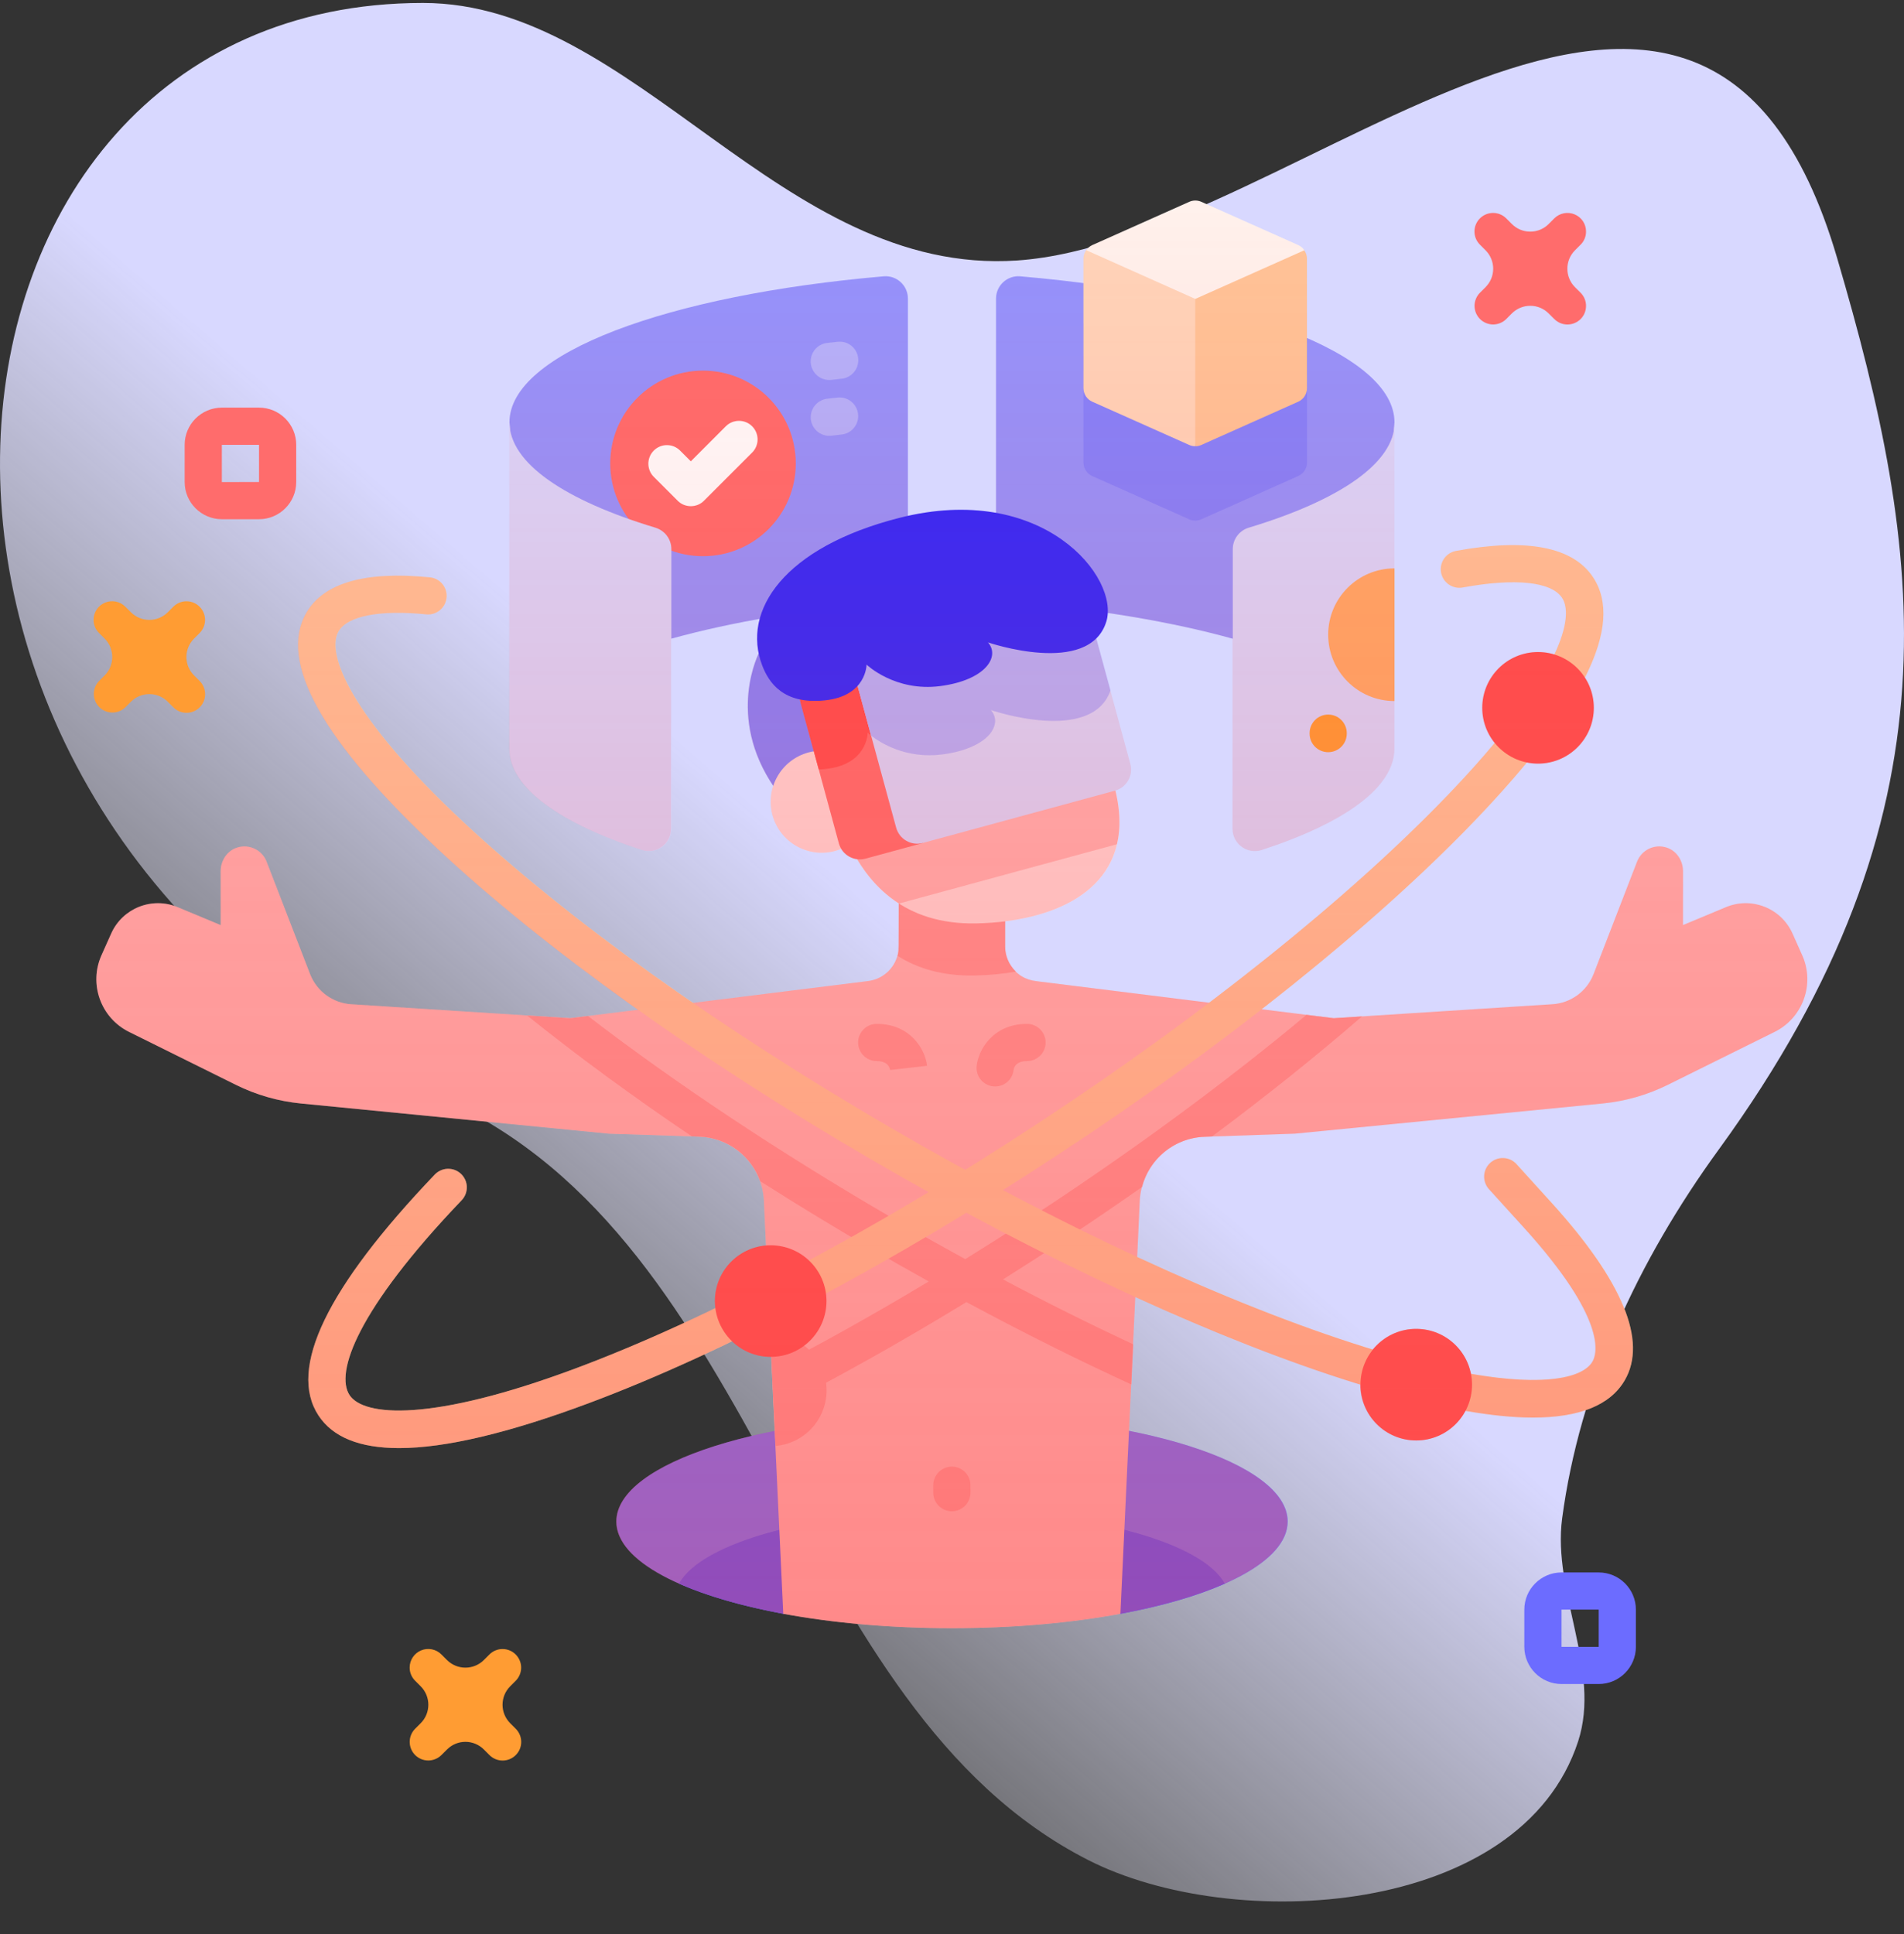 <svg width="64" height="65" viewBox="0 0 64 65" fill="none" xmlns="http://www.w3.org/2000/svg">
<rect x="0" y="0" width="64" height="65" fill="#333333" stroke="none"/>
<g clip-path="url(#clip0_2211_51775)">
<path d="M61.752 8.671C57.193 -6.864 43.557 8.12 34.192 8.754C26.241 9.292 21.382 0.099 14.217 0.099C-3.528 0.099 -6.144 27.499 14.873 36.923C25.712 41.783 26.492 57.354 36.562 62.505C41.454 65.007 51.123 64.431 53.047 58.522C53.828 56.121 52.175 53.525 52.51 51.023C53.099 46.611 55.038 42.392 57.778 38.627C66.027 27.291 64.641 18.517 61.752 8.671Z" fill="url(#paint0_linear_2211_51775)"/>
<path d="M22.566 21.465C24.588 20.903 27.07 20.48 29.83 20.248C30.018 20.233 30.192 20.147 30.32 20.009C30.447 19.87 30.518 19.689 30.518 19.501V10.035C30.518 9.596 30.142 9.249 29.704 9.287C22.43 9.915 17.125 11.873 17.125 14.193L17.718 21.465H22.566Z" fill="#9393FF"/>
<path d="M23.63 18.693C25.353 18.693 26.749 17.297 26.749 15.575C26.749 13.852 25.353 12.456 23.63 12.456C21.908 12.456 20.512 13.852 20.512 15.575C20.512 17.297 21.908 18.693 23.63 18.693Z" fill="#FF6C6C"/>
<path d="M23.221 17.012C23.139 17.012 23.058 16.996 22.982 16.965C22.906 16.934 22.837 16.887 22.779 16.829L21.982 16.032C21.922 15.974 21.875 15.905 21.843 15.829C21.811 15.753 21.794 15.671 21.793 15.589C21.793 15.506 21.808 15.424 21.84 15.347C21.871 15.271 21.918 15.201 21.976 15.143C22.035 15.084 22.104 15.038 22.181 15.006C22.257 14.975 22.339 14.959 22.422 14.96C22.505 14.96 22.586 14.977 22.663 15.009C22.739 15.042 22.808 15.089 22.865 15.148L23.221 15.504L24.403 14.321C24.521 14.206 24.679 14.143 24.844 14.144C25.008 14.145 25.166 14.21 25.282 14.327C25.398 14.443 25.464 14.6 25.465 14.765C25.466 14.929 25.402 15.087 25.287 15.205L23.663 16.829C23.605 16.887 23.536 16.934 23.46 16.965C23.384 16.996 23.303 17.012 23.221 17.012Z" fill="white"/>
<path d="M22.567 18.454V27.855C22.567 28.366 22.067 28.726 21.581 28.567C18.81 27.663 17.125 26.47 17.125 25.163V14.192C17.125 15.568 18.993 16.817 22.031 17.735C22.348 17.831 22.567 18.122 22.567 18.454Z" fill="#D8D8FF"/>
<path d="M41.433 21.465C39.411 20.903 36.929 20.48 34.168 20.248C33.981 20.233 33.806 20.147 33.679 20.009C33.551 19.87 33.481 19.689 33.48 19.501V10.035C33.48 9.596 33.857 9.249 34.294 9.287C41.568 9.915 46.873 11.873 46.873 14.193L46.28 21.465H41.433Z" fill="#9393FF"/>
<path d="M38.668 9.864L36.42 10.868H36.418V15.543C36.418 15.74 36.534 15.919 36.714 15.999L39.972 17.453C40.036 17.482 40.105 17.497 40.176 17.497C40.246 17.497 40.315 17.482 40.38 17.453L43.637 15.999C43.725 15.96 43.8 15.896 43.853 15.815C43.906 15.734 43.934 15.639 43.934 15.543V11.36C42.561 10.76 40.764 10.25 38.668 9.864Z" fill="#8282FF"/>
<path d="M41.438 18.454V27.855C41.438 28.366 41.938 28.726 42.423 28.567C45.195 27.663 46.879 26.47 46.879 25.163V23.562L46.254 21.399L46.879 19.103V14.192C46.879 15.568 45.011 16.817 41.974 17.735C41.656 17.831 41.438 18.122 41.438 18.454Z" fill="#D8D8FF"/>
<path d="M44.645 21.331C44.645 22.563 45.643 23.561 46.874 23.561V19.102C45.643 19.102 44.645 20.1 44.645 21.331Z" fill="#FFAA66"/>
<path d="M37.667 54.237C41.026 53.616 43.284 52.46 43.284 51.136C43.284 49.155 38.232 47.55 32.001 47.55C25.77 47.55 20.719 49.155 20.719 51.136C20.719 52.46 22.977 53.616 26.335 54.237H37.667Z" fill="#6C6CFF"/>
<path d="M37.663 54.237C39.045 53.981 40.24 53.635 41.169 53.224C40.414 51.83 36.595 50.77 31.997 50.77C27.398 50.77 23.579 51.83 22.824 53.224C23.753 53.635 24.948 53.981 26.331 54.237H37.663Z" fill="#4D4DFF"/>
<path d="M59.652 34.68L56.056 36.462C55.373 36.8 54.635 37.011 53.877 37.086L43.522 38.101L40.489 38.205C39.314 38.245 38.367 39.18 38.312 40.354L37.661 54.237C35.996 54.545 34.059 54.721 31.994 54.721C29.929 54.721 27.993 54.545 26.328 54.237L25.677 40.35C25.622 39.175 24.673 38.24 23.497 38.201L20.467 38.101L10.112 37.086C9.354 37.011 8.616 36.8 7.933 36.462L4.337 34.68C3.387 34.209 2.978 33.071 3.411 32.104L3.737 31.375C4.118 30.521 5.112 30.127 5.974 30.489L7.418 31.091L7.417 29.281C7.417 28.926 7.631 28.595 7.968 28.486C8.376 28.354 8.809 28.565 8.961 28.957L10.423 32.737C10.647 33.316 11.187 33.712 11.806 33.751L19.163 34.221L29.18 32.972C29.657 32.913 30.062 32.566 30.18 32.069C30.201 31.98 30.208 31.888 30.208 31.796V28.067H33.781V31.809C33.781 32.206 33.982 32.589 34.343 32.811C34.49 32.902 34.659 32.954 34.831 32.975L44.825 34.221L52.183 33.751C52.802 33.712 53.342 33.316 53.566 32.737L55.028 28.957C55.102 28.767 55.246 28.612 55.43 28.524C55.615 28.436 55.826 28.423 56.02 28.486C56.358 28.595 56.572 28.926 56.572 29.281L56.571 31.091L58.014 30.489C58.877 30.127 59.87 30.521 60.252 31.375L60.578 32.104C61.011 33.071 60.602 34.209 59.652 34.68Z" fill="#FFB2B2"/>
<path d="M27.784 46.728C27.784 45.693 26.945 44.853 25.909 44.853C25.904 44.853 25.899 44.854 25.895 44.854L26.07 48.595C27.03 48.514 27.784 47.71 27.784 46.728Z" fill="#FF9393"/>
<path d="M26.014 47.387C28.098 46.329 30.276 45.11 32.485 43.761C34.371 44.777 36.231 45.705 38.029 46.53L38.093 45.182C36.615 44.491 35.155 43.764 33.714 42.999C35.298 42.003 36.858 40.967 38.39 39.892C38.636 38.944 39.48 38.24 40.495 38.205L40.737 38.197C42.553 36.847 44.247 35.491 45.781 34.161L44.833 34.221L43.916 34.107C41.277 36.311 38.217 38.571 34.923 40.736C34.105 41.274 33.279 41.801 32.446 42.317C31.591 41.85 30.742 41.371 29.9 40.881C26.161 38.704 22.696 36.397 19.765 34.147L19.17 34.221L17.719 34.129C19.382 35.468 21.247 36.836 23.257 38.193L23.504 38.201C24.452 38.233 25.251 38.847 25.555 39.699C26.779 40.478 28.018 41.232 29.271 41.961C29.916 42.336 30.565 42.705 31.218 43.067C29.424 44.146 27.656 45.134 25.949 46.016L26.014 47.387ZM32.755 32.785C33.232 32.776 33.702 32.733 34.15 32.654C34.036 32.544 33.945 32.413 33.882 32.268C33.82 32.123 33.788 31.967 33.788 31.809V28.067H30.215V31.796C30.215 31.888 30.208 31.98 30.187 32.069C30.183 32.088 30.175 32.105 30.17 32.123C30.825 32.541 31.667 32.806 32.755 32.785Z" fill="#FF9393"/>
<path d="M30.051 25.371L28.862 21L25.53 21.906C25.53 21.906 24.373 24.058 26.028 26.465L30.051 25.371Z" fill="#8282FF"/>
<path d="M26.883 22.689L27.574 25.23C27.441 25.234 27.306 25.253 27.172 25.289C26.258 25.538 25.718 26.481 25.967 27.395C26.215 28.309 27.158 28.849 28.073 28.6C28.242 28.554 28.404 28.482 28.552 28.387C29.179 29.705 30.385 31.081 32.811 31.034C35.708 30.978 38.347 29.696 37.454 26.412L35.783 20.269L26.883 22.689Z" fill="#FFD8D8"/>
<path d="M37.453 26.412L36.076 21.349L27.176 23.769L27.573 25.229L28.551 28.386C28.896 29.111 29.416 29.852 30.217 30.366L37.545 28.373C37.675 27.819 37.659 27.169 37.453 26.412Z" fill="#FFB2B2"/>
<path d="M31.03 28.331L29.097 28.857C28.909 28.908 28.709 28.882 28.54 28.785C28.371 28.689 28.247 28.529 28.196 28.341L26.913 23.622C26.861 23.434 26.887 23.233 26.984 23.064C27.081 22.895 27.241 22.771 27.428 22.72L29.111 22.263L31.03 28.331Z" fill="#FF6C6C"/>
<path d="M35.944 24.197L35.176 21.375C35.151 21.282 35.108 21.195 35.049 21.118C34.99 21.042 34.916 20.978 34.833 20.93C34.749 20.882 34.657 20.851 34.561 20.839C34.465 20.827 34.368 20.834 34.275 20.859L27.428 22.721C27.241 22.772 27.081 22.896 26.984 23.065C26.887 23.234 26.861 23.434 26.912 23.622L27.521 25.86C27.596 25.858 27.671 25.853 27.745 25.845C29.17 25.696 29.167 24.624 29.167 24.624C29.167 24.624 30.138 25.56 31.684 25.357C33.231 25.155 33.736 24.35 33.313 23.866C33.313 23.866 34.764 24.363 35.944 24.197Z" fill="#FF4D4D"/>
<path d="M37.481 26.573L31.023 28.329C30.835 28.381 30.634 28.355 30.465 28.258C30.296 28.161 30.173 28.002 30.122 27.814L28.838 23.095C28.787 22.907 28.813 22.706 28.91 22.537C29.006 22.368 29.166 22.244 29.354 22.193L35.812 20.437C36 20.386 36.201 20.411 36.37 20.508C36.539 20.605 36.663 20.765 36.714 20.953L37.997 25.672C38.048 25.86 38.023 26.06 37.926 26.229C37.829 26.398 37.669 26.522 37.481 26.573Z" fill="#D8D8FF"/>
<path d="M36.714 20.953C36.663 20.765 36.539 20.605 36.37 20.508C36.201 20.411 36 20.386 35.812 20.437L29.354 22.193C29.166 22.244 29.006 22.368 28.91 22.537C28.813 22.706 28.787 22.907 28.838 23.095L29.281 24.723C29.583 24.958 30.447 25.516 31.678 25.355C33.224 25.153 33.729 24.348 33.307 23.864C33.307 23.864 36.691 25.024 37.327 23.206L36.714 20.953Z" fill="#B2B2FF"/>
<path d="M25.623 22.371C25.839 22.933 26.326 23.685 27.728 23.538C29.13 23.391 29.128 22.336 29.128 22.336C29.128 22.336 30.083 23.257 31.606 23.058C33.129 22.858 33.626 22.067 33.21 21.59C33.21 21.59 36.603 22.754 37.185 20.896C37.648 19.42 35.062 16.175 30.226 17.406C26.36 18.39 24.913 20.525 25.623 22.371Z" fill="#2C27FF"/>
<path d="M33.45 36.515C33.362 36.515 33.275 36.496 33.195 36.46C33.114 36.424 33.042 36.372 32.984 36.306C32.925 36.24 32.881 36.163 32.854 36.079C32.827 35.995 32.819 35.906 32.829 35.819C32.894 35.253 33.398 34.411 34.522 34.411C34.688 34.411 34.847 34.477 34.964 34.594C35.081 34.711 35.147 34.87 35.147 35.036C35.147 35.202 35.081 35.361 34.964 35.478C34.847 35.595 34.688 35.661 34.522 35.661C34.135 35.661 34.079 35.89 34.071 35.961C34.053 36.113 33.98 36.254 33.866 36.356C33.752 36.458 33.604 36.514 33.45 36.515ZM29.922 35.975C29.887 35.767 29.734 35.661 29.469 35.661C29.303 35.661 29.144 35.595 29.027 35.478C28.91 35.361 28.844 35.202 28.844 35.036C28.844 34.87 28.91 34.712 29.027 34.594C29.144 34.477 29.303 34.411 29.469 34.411C30.593 34.411 31.098 35.253 31.162 35.819L29.92 35.961L29.922 35.975ZM31.995 50.791C31.83 50.791 31.671 50.725 31.554 50.608C31.436 50.491 31.37 50.332 31.37 50.166V49.916C31.37 49.751 31.436 49.592 31.554 49.474C31.671 49.357 31.83 49.291 31.995 49.291C32.161 49.291 32.32 49.357 32.437 49.474C32.555 49.592 32.62 49.751 32.62 49.916V50.166C32.62 50.332 32.555 50.491 32.437 50.608C32.32 50.725 32.161 50.791 31.995 50.791Z" fill="#FF9393"/>
<path d="M13.415 48.668C12.091 48.668 11.186 48.303 10.706 47.573C9.671 45.998 10.984 43.275 14.609 39.48C14.665 39.42 14.733 39.371 14.809 39.337C14.884 39.302 14.965 39.283 15.048 39.281C15.131 39.279 15.213 39.292 15.291 39.322C15.368 39.352 15.439 39.397 15.499 39.454C15.559 39.511 15.606 39.58 15.64 39.656C15.673 39.731 15.691 39.813 15.692 39.896C15.693 39.979 15.678 40.061 15.647 40.138C15.616 40.215 15.571 40.285 15.513 40.344C11.991 44.03 11.26 46.141 11.75 46.886C12.223 47.605 14.496 47.801 19.347 45.99C23.844 44.311 29.375 41.379 34.92 37.734C40.465 34.089 45.349 30.175 48.674 26.712C52.261 22.977 52.981 20.812 52.509 20.094C52.15 19.548 50.933 19.421 49.168 19.744C49.005 19.774 48.837 19.738 48.7 19.644C48.564 19.55 48.47 19.405 48.44 19.242C48.41 19.079 48.447 18.911 48.541 18.774C48.635 18.638 48.779 18.545 48.942 18.515C51.326 18.078 52.877 18.378 53.554 19.407C54.597 20.994 53.258 23.743 49.576 27.578C46.188 31.106 41.227 35.084 35.606 38.779C29.985 42.474 24.366 45.451 19.784 47.161C17.095 48.165 14.967 48.667 13.415 48.668Z" fill="#FFC498"/>
<path d="M51.537 47.642C50.027 47.642 48.02 47.252 45.526 46.472C40.858 45.012 35.086 42.345 29.272 38.96C23.459 35.576 18.29 31.873 14.716 28.534C10.831 24.904 9.345 22.232 10.3 20.591C10.885 19.587 12.281 19.188 14.452 19.404C14.534 19.412 14.613 19.436 14.685 19.474C14.758 19.513 14.822 19.566 14.874 19.629C14.926 19.693 14.965 19.766 14.989 19.845C15.012 19.923 15.02 20.006 15.012 20.087C15.004 20.169 14.98 20.248 14.941 20.321C14.903 20.393 14.85 20.457 14.787 20.509C14.723 20.561 14.65 20.6 14.571 20.624C14.492 20.648 14.41 20.656 14.328 20.647C12.758 20.491 11.683 20.7 11.38 21.22C10.948 21.963 11.785 24.085 15.569 27.62C19.077 30.898 24.166 34.541 29.901 37.88C35.636 41.219 41.317 43.846 45.899 45.279C50.842 46.824 53.1 46.504 53.533 45.761C53.696 45.481 54.012 44.326 51.22 41.251L50.053 39.965C49.998 39.904 49.955 39.833 49.928 39.756C49.9 39.678 49.888 39.596 49.892 39.514C49.896 39.432 49.916 39.352 49.951 39.278C49.986 39.204 50.035 39.137 50.096 39.082C50.157 39.027 50.228 38.984 50.305 38.956C50.382 38.929 50.464 38.916 50.546 38.92C50.628 38.924 50.709 38.944 50.783 38.979C50.857 39.014 50.923 39.064 50.979 39.125L52.146 40.411C54.55 43.06 55.381 45.072 54.613 46.39C54.127 47.224 53.098 47.641 51.537 47.642Z" fill="#FFC498"/>
<path d="M47.605 48.411C48.641 48.411 49.48 47.572 49.48 46.536C49.48 45.501 48.641 44.661 47.605 44.661C46.57 44.661 45.73 45.501 45.73 46.536C45.73 47.572 46.57 48.411 47.605 48.411Z" fill="#FF4D4D"/>
<path d="M25.906 45.602C26.942 45.602 27.781 44.762 27.781 43.727C27.781 42.691 26.942 41.852 25.906 41.852C24.871 41.852 24.031 42.691 24.031 43.727C24.031 44.762 24.871 45.602 25.906 45.602Z" fill="#FF4D4D"/>
<path d="M51.699 25.664C52.735 25.664 53.574 24.825 53.574 23.789C53.574 22.753 52.735 21.914 51.699 21.914C50.664 21.914 49.824 22.753 49.824 23.789C49.824 24.825 50.664 25.664 51.699 25.664Z" fill="#FF4D4D"/>
<path d="M27.874 12.771C27.715 12.771 27.561 12.71 27.446 12.6C27.33 12.491 27.26 12.341 27.251 12.182C27.242 12.023 27.294 11.866 27.396 11.744C27.499 11.622 27.644 11.544 27.802 11.525C27.919 11.512 28.035 11.499 28.153 11.486C28.235 11.476 28.318 11.483 28.397 11.505C28.476 11.528 28.55 11.566 28.615 11.618C28.679 11.669 28.733 11.733 28.773 11.805C28.812 11.877 28.837 11.956 28.846 12.038C28.855 12.12 28.848 12.203 28.825 12.282C28.802 12.361 28.763 12.435 28.712 12.499C28.66 12.563 28.596 12.616 28.523 12.656C28.451 12.695 28.372 12.72 28.29 12.728C28.175 12.741 28.061 12.754 27.948 12.767C27.923 12.77 27.899 12.771 27.874 12.771ZM27.874 14.647C27.715 14.647 27.562 14.585 27.446 14.476C27.331 14.366 27.261 14.217 27.252 14.058C27.243 13.899 27.295 13.743 27.397 13.621C27.5 13.499 27.645 13.42 27.803 13.401C27.919 13.388 28.036 13.374 28.153 13.362C28.235 13.353 28.317 13.36 28.396 13.383C28.475 13.406 28.549 13.444 28.613 13.496C28.677 13.547 28.73 13.611 28.769 13.682C28.809 13.754 28.834 13.834 28.843 13.915C28.852 13.997 28.844 14.079 28.821 14.158C28.798 14.237 28.76 14.31 28.709 14.374C28.657 14.438 28.594 14.492 28.522 14.531C28.45 14.57 28.371 14.595 28.289 14.604C28.175 14.617 28.061 14.63 27.947 14.643C27.923 14.646 27.899 14.647 27.874 14.647Z" fill="#B2B2FF"/>
<path d="M44.645 25.28C44.479 25.28 44.32 25.214 44.203 25.097C44.085 24.98 44.02 24.821 44.02 24.655V24.641C44.02 24.475 44.085 24.316 44.203 24.199C44.32 24.081 44.479 24.016 44.645 24.016C44.81 24.016 44.969 24.081 45.087 24.199C45.204 24.316 45.27 24.475 45.27 24.641V24.655C45.27 24.821 45.204 24.98 45.087 25.097C44.969 25.214 44.81 25.28 44.645 25.28Z" fill="#FF9C33"/>
<path d="M40.177 8.369L40.802 11.684L40.177 14.998C40.107 14.998 40.038 14.983 39.973 14.954L36.714 13.5C36.713 13.5 36.713 13.499 36.712 13.499C36.624 13.46 36.55 13.396 36.498 13.315C36.446 13.234 36.418 13.14 36.418 13.044V8.693C36.418 8.589 36.45 8.49 36.509 8.409C36.518 8.395 36.529 8.382 36.541 8.369H40.177Z" fill="#FFD5BA"/>
<path d="M43.933 13.045C43.933 13.241 43.818 13.42 43.639 13.5C43.638 13.5 43.638 13.501 43.637 13.501L40.38 14.955C40.315 14.984 40.245 14.999 40.176 14.999V8.37H43.808C43.887 8.46 43.931 8.575 43.931 8.694L43.933 13.045Z" fill="#FFC498"/>
<path d="M43.844 8.41L40.178 10.046L36.512 8.408C36.56 8.336 36.63 8.277 36.714 8.237C36.715 8.237 36.717 8.236 36.718 8.236L39.974 6.783C40.104 6.725 40.253 6.725 40.382 6.783L43.638 8.236C43.723 8.275 43.794 8.336 43.844 8.41Z" fill="#FFF2ED"/>
<path d="M60.578 32.103L60.252 31.374C59.871 30.52 58.877 30.127 58.014 30.488L56.571 31.09L56.572 29.28C56.572 28.925 56.358 28.594 56.021 28.485C55.827 28.422 55.615 28.435 55.431 28.523C55.246 28.611 55.102 28.766 55.028 28.957L53.566 32.737C53.342 33.315 52.802 33.712 52.183 33.75L44.826 34.22L42.409 33.919C45.196 31.75 47.641 29.591 49.573 27.579C50.232 26.892 50.814 26.242 51.323 25.625C51.443 25.65 51.568 25.663 51.695 25.663C52.73 25.663 53.57 24.823 53.57 23.788C53.57 23.414 53.459 23.066 53.271 22.774C53.992 21.351 54.087 20.225 53.55 19.408C52.874 18.378 51.323 18.078 48.939 18.515C48.776 18.545 48.632 18.639 48.538 18.775C48.443 18.911 48.407 19.08 48.437 19.243C48.467 19.406 48.56 19.55 48.697 19.644C48.833 19.738 49.002 19.775 49.165 19.745C50.929 19.421 52.147 19.548 52.506 20.094C52.721 20.422 52.687 21.053 52.246 21.995C52.068 21.94 51.882 21.912 51.695 21.912C50.659 21.912 49.82 22.752 49.82 23.787C49.82 24.235 49.977 24.645 50.239 24.968C49.791 25.506 49.272 26.087 48.671 26.713C46.552 28.92 43.797 31.311 40.643 33.699L34.831 32.974C34.659 32.953 34.491 32.901 34.343 32.81C34.171 32.705 34.029 32.558 33.931 32.382C33.832 32.207 33.781 32.009 33.781 31.808V30.964C36.212 30.663 38.166 29.369 37.49 26.57C37.675 26.517 37.831 26.392 37.926 26.224C38.02 26.057 38.045 25.858 37.994 25.672L36.846 21.452C36.992 21.307 37.107 21.124 37.179 20.895C37.208 20.803 37.225 20.704 37.23 20.599C38.775 20.828 40.189 21.12 41.429 21.464V27.854C41.429 28.365 41.929 28.725 42.415 28.566C45.186 27.662 46.871 26.469 46.871 25.162V14.192C46.871 14.201 46.87 14.211 46.87 14.221V14.192C46.87 13.144 45.787 12.171 43.929 11.36L43.928 8.692C43.928 8.59 43.895 8.491 43.838 8.41C43.788 8.336 43.717 8.275 43.632 8.236L40.376 6.783C40.312 6.754 40.242 6.739 40.172 6.739C40.102 6.739 40.032 6.754 39.968 6.783L36.712 8.236C36.711 8.236 36.709 8.237 36.708 8.237C36.64 8.269 36.551 8.354 36.505 8.408C36.447 8.49 36.414 8.588 36.414 8.692V9.515C35.708 9.424 35 9.348 34.291 9.286C33.853 9.249 33.477 9.595 33.477 10.034V17.237C32.621 17.083 31.629 17.091 30.512 17.338V10.034C30.512 9.595 30.135 9.249 29.698 9.287C22.424 9.915 17.119 11.873 17.119 14.192V14.221C17.119 14.211 17.117 14.202 17.117 14.192V25.163C17.117 26.469 18.802 27.662 21.573 28.566C22.059 28.725 22.559 28.365 22.559 27.854V21.464C23.463 21.213 24.459 20.99 25.53 20.799C25.428 21.178 25.416 21.575 25.496 21.959C25.334 22.303 24.532 24.25 25.988 26.414C25.884 26.731 25.876 27.072 25.963 27.393C26.212 28.308 27.155 28.847 28.069 28.599C28.138 28.58 28.204 28.556 28.268 28.53C28.327 28.625 28.406 28.706 28.5 28.766C28.593 28.826 28.7 28.864 28.81 28.877C29.141 29.432 29.592 29.963 30.208 30.36C30.208 30.36 30.201 31.979 30.18 32.069C30.062 32.565 29.657 32.912 29.18 32.971L23.288 33.706C20.285 31.642 17.644 29.567 15.561 27.621C11.777 24.085 10.94 21.963 11.372 21.22C11.675 20.7 12.749 20.491 14.32 20.647C14.402 20.656 14.484 20.648 14.563 20.624C14.642 20.6 14.715 20.561 14.778 20.509C14.842 20.457 14.894 20.393 14.933 20.321C14.972 20.248 14.996 20.169 15.004 20.087C15.012 20.006 15.004 19.923 14.98 19.845C14.957 19.766 14.918 19.693 14.866 19.63C14.813 19.566 14.749 19.513 14.677 19.475C14.605 19.436 14.526 19.412 14.444 19.404C12.273 19.188 10.877 19.587 10.292 20.591C9.337 22.232 10.822 24.904 14.707 28.534C16.564 30.269 18.852 32.101 21.437 33.937L19.163 34.22L11.806 33.75C11.187 33.711 10.647 33.315 10.423 32.736L8.961 28.956C8.887 28.766 8.743 28.611 8.558 28.523C8.374 28.435 8.162 28.422 7.968 28.485C7.631 28.594 7.417 28.925 7.417 29.28L7.418 31.09L5.974 30.488C5.112 30.126 4.118 30.52 3.737 31.374L3.411 32.103C2.978 33.07 3.387 34.208 4.337 34.679L7.933 36.461C8.616 36.799 9.354 37.01 10.112 37.085L20.467 38.1L23.497 38.2C24.673 38.239 25.622 39.175 25.677 40.35L25.748 41.86C24.785 41.939 24.028 42.744 24.028 43.727C24.028 43.807 24.035 43.885 24.044 43.963C22.391 44.759 20.812 45.443 19.344 45.991C14.493 47.802 12.22 47.605 11.747 46.887C11.257 46.141 11.988 44.031 15.509 40.344C15.568 40.285 15.613 40.215 15.644 40.139C15.675 40.062 15.69 39.979 15.689 39.897C15.688 39.814 15.67 39.732 15.636 39.656C15.603 39.58 15.556 39.512 15.496 39.454C15.436 39.397 15.365 39.352 15.288 39.323C15.21 39.293 15.128 39.279 15.045 39.282C14.962 39.284 14.881 39.303 14.805 39.337C14.73 39.371 14.662 39.42 14.606 39.481C10.981 43.276 9.668 45.999 10.703 47.573C11.183 48.303 12.088 48.668 13.412 48.668C14.964 48.668 17.092 48.166 19.781 47.162C21.289 46.599 22.91 45.897 24.606 45.079C24.954 45.415 25.419 45.602 25.903 45.602C25.91 45.602 25.917 45.601 25.923 45.601L26.04 48.089C22.841 48.722 20.712 49.849 20.712 51.135C20.712 53.115 25.763 54.721 31.994 54.721C38.226 54.721 43.277 53.115 43.277 51.135C43.277 49.849 41.148 48.722 37.949 48.089L38.16 43.592C40.788 44.793 43.28 45.772 45.518 46.472C45.586 46.493 45.652 46.513 45.719 46.533L45.719 46.536C45.719 47.572 46.558 48.411 47.594 48.411C48.312 48.411 48.934 48.007 49.249 47.415C50.105 47.566 50.865 47.642 51.529 47.642C53.09 47.642 54.12 47.224 54.605 46.39C55.373 45.072 54.543 43.06 52.138 40.411L50.971 39.125C50.859 39.002 50.704 38.928 50.538 38.92C50.373 38.912 50.211 38.97 50.088 39.082C49.965 39.193 49.892 39.349 49.884 39.514C49.876 39.68 49.934 39.842 50.045 39.965L51.213 41.251C54.004 44.326 53.688 45.481 53.525 45.761C53.214 46.296 51.956 46.611 49.432 46.17C49.262 45.31 48.504 44.661 47.594 44.661C47.006 44.661 46.483 44.932 46.139 45.354C46.056 45.329 45.975 45.305 45.891 45.279C43.572 44.554 40.971 43.52 38.224 42.245L38.312 40.353C38.367 39.179 39.314 38.244 40.489 38.204L43.522 38.1L53.877 37.085C54.635 37.01 55.373 36.799 56.056 36.461L59.652 34.679C60.602 34.208 61.011 33.07 60.578 32.103Z" fill="url(#paint1_linear_2211_51775)"/>
<path d="M8.707 17.45H7.457C6.768 17.45 6.207 16.889 6.207 16.2V14.95C6.207 14.261 6.768 13.7 7.457 13.7H8.707C9.396 13.7 9.957 14.261 9.957 14.95V16.2C9.957 16.889 9.396 17.45 8.707 17.45ZM7.457 14.95V16.201L8.707 16.2V14.95H7.457Z" fill="#FF6C6C"/>
<path d="M53.738 56.597H52.488C51.799 56.597 51.238 56.036 51.238 55.347V54.097C51.238 53.407 51.799 52.847 52.488 52.847H53.738C54.428 52.847 54.988 53.407 54.988 54.097V55.347C54.988 56.036 54.428 56.597 53.738 56.597ZM52.488 54.097V55.347L53.738 55.347V54.097H52.488Z" fill="#6C6CFF"/>
<path d="M6.27 23.956C6.11 23.956 5.95 23.895 5.828 23.773L5.639 23.584C5.557 23.502 5.461 23.438 5.355 23.394C5.249 23.35 5.135 23.327 5.02 23.328C4.786 23.328 4.566 23.419 4.401 23.584L4.211 23.773C4.093 23.886 3.936 23.949 3.772 23.947C3.609 23.945 3.452 23.88 3.336 23.764C3.221 23.648 3.155 23.492 3.153 23.328C3.152 23.165 3.214 23.007 3.328 22.889L3.517 22.7C3.858 22.359 3.858 21.803 3.517 21.462L3.328 21.273C3.27 21.215 3.223 21.146 3.192 21.07C3.161 20.995 3.144 20.913 3.145 20.831C3.145 20.708 3.181 20.587 3.25 20.484C3.318 20.381 3.416 20.301 3.53 20.254C3.644 20.206 3.77 20.194 3.891 20.218C4.013 20.242 4.124 20.302 4.211 20.389L4.401 20.578C4.742 20.919 5.297 20.919 5.639 20.578L5.828 20.389C5.945 20.273 6.104 20.207 6.269 20.208C6.434 20.208 6.593 20.274 6.709 20.391C6.826 20.508 6.892 20.666 6.893 20.831C6.893 20.997 6.828 21.155 6.712 21.273L6.523 21.462C6.359 21.626 6.266 21.849 6.266 22.081C6.266 22.313 6.359 22.536 6.523 22.7L6.712 22.889C6.77 22.947 6.816 23.016 6.847 23.092C6.879 23.168 6.895 23.249 6.895 23.331C6.895 23.491 6.834 23.651 6.711 23.773C6.589 23.895 6.43 23.956 6.27 23.956Z" fill="#FF9C33"/>
<path d="M52.688 10.906C52.605 10.906 52.524 10.89 52.448 10.859C52.373 10.828 52.304 10.781 52.246 10.723L52.056 10.534C51.975 10.453 51.879 10.388 51.773 10.344C51.666 10.3 51.553 10.277 51.438 10.278C51.322 10.277 51.209 10.3 51.102 10.344C50.996 10.388 50.9 10.453 50.818 10.534L50.63 10.723C50.512 10.84 50.353 10.905 50.188 10.905C50.023 10.904 49.864 10.838 49.748 10.722C49.631 10.605 49.565 10.446 49.564 10.281C49.564 10.116 49.629 9.957 49.745 9.84L49.934 9.651C50.1 9.485 50.191 9.265 50.191 9.031C50.191 8.798 50.1 8.578 49.935 8.412L49.746 8.223C49.623 8.101 49.562 7.941 49.562 7.781C49.562 7.621 49.623 7.462 49.746 7.339C49.863 7.222 50.022 7.156 50.188 7.156C50.353 7.156 50.512 7.222 50.629 7.339L50.818 7.528C50.9 7.61 50.996 7.675 51.102 7.719C51.209 7.763 51.322 7.785 51.438 7.785C51.671 7.785 51.891 7.694 52.056 7.529L52.246 7.339C52.333 7.252 52.444 7.192 52.566 7.168C52.687 7.144 52.813 7.157 52.927 7.204C53.041 7.251 53.139 7.331 53.208 7.434C53.276 7.537 53.313 7.658 53.312 7.782C53.313 7.864 53.297 7.945 53.265 8.021C53.234 8.097 53.187 8.166 53.129 8.224L52.94 8.413C52.599 8.754 52.599 9.309 52.94 9.651L53.129 9.839C53.188 9.897 53.234 9.966 53.265 10.042C53.297 10.118 53.313 10.199 53.312 10.281C53.312 10.441 53.252 10.601 53.13 10.723C53.007 10.845 52.847 10.906 52.688 10.906Z" fill="#FF6C6C"/>
<path d="M16.895 59.169C16.735 59.169 16.575 59.108 16.453 58.986L16.264 58.797C16.183 58.715 16.086 58.651 15.98 58.607C15.874 58.563 15.76 58.54 15.645 58.54C15.411 58.54 15.191 58.632 15.026 58.797L14.836 58.986C14.719 59.102 14.56 59.167 14.395 59.167C14.23 59.167 14.071 59.101 13.954 58.984C13.838 58.867 13.772 58.709 13.771 58.543C13.771 58.378 13.836 58.219 13.953 58.102L14.142 57.913C14.483 57.572 14.483 57.016 14.142 56.675L13.953 56.486C13.895 56.428 13.848 56.359 13.817 56.283C13.786 56.208 13.769 56.126 13.77 56.044C13.77 55.92 13.806 55.8 13.875 55.697C13.944 55.594 14.041 55.514 14.155 55.467C14.27 55.419 14.395 55.407 14.516 55.431C14.638 55.455 14.749 55.514 14.836 55.602L15.025 55.791C15.367 56.132 15.922 56.132 16.264 55.791L16.453 55.602C16.57 55.486 16.729 55.42 16.894 55.421C17.059 55.421 17.218 55.487 17.334 55.604C17.451 55.721 17.517 55.879 17.518 56.044C17.518 56.21 17.453 56.368 17.337 56.486L17.148 56.675C16.984 56.839 16.892 57.062 16.892 57.294C16.892 57.526 16.984 57.748 17.148 57.913L17.337 58.102C17.395 58.16 17.441 58.229 17.472 58.304C17.504 58.38 17.52 58.462 17.52 58.544C17.52 58.704 17.459 58.864 17.336 58.986C17.214 59.108 17.054 59.169 16.895 59.169Z" fill="#FF9C33"/>
</g>
<defs>
<linearGradient id="paint0_linear_2211_51775" x1="8.013" y1="53.341" x2="40.472" y2="15.741" gradientUnits="userSpaceOnUse">
<stop stop-color="white" stop-opacity="0"/>
<stop offset="0.262" stop-color="#EDEDFF" stop-opacity="0.416"/>
<stop offset="0.629" stop-color="#D8D8FF"/>
</linearGradient>
<linearGradient id="paint1_linear_2211_51775" x1="31.994" y1="55.159" x2="31.994" y2="5.927" gradientUnits="userSpaceOnUse">
<stop stop-color="#FF4D4D" stop-opacity="0.4"/>
<stop offset="0.146" stop-color="#FF4D4D" stop-opacity="0.342"/>
<stop offset="1" stop-color="#FF4D4D" stop-opacity="0"/>
</linearGradient>
<clipPath id="clip0_2211_51775">
<rect width="64" height="64" fill="white" transform="translate(0 0.002)"/>
</clipPath>
</defs>
</svg>
